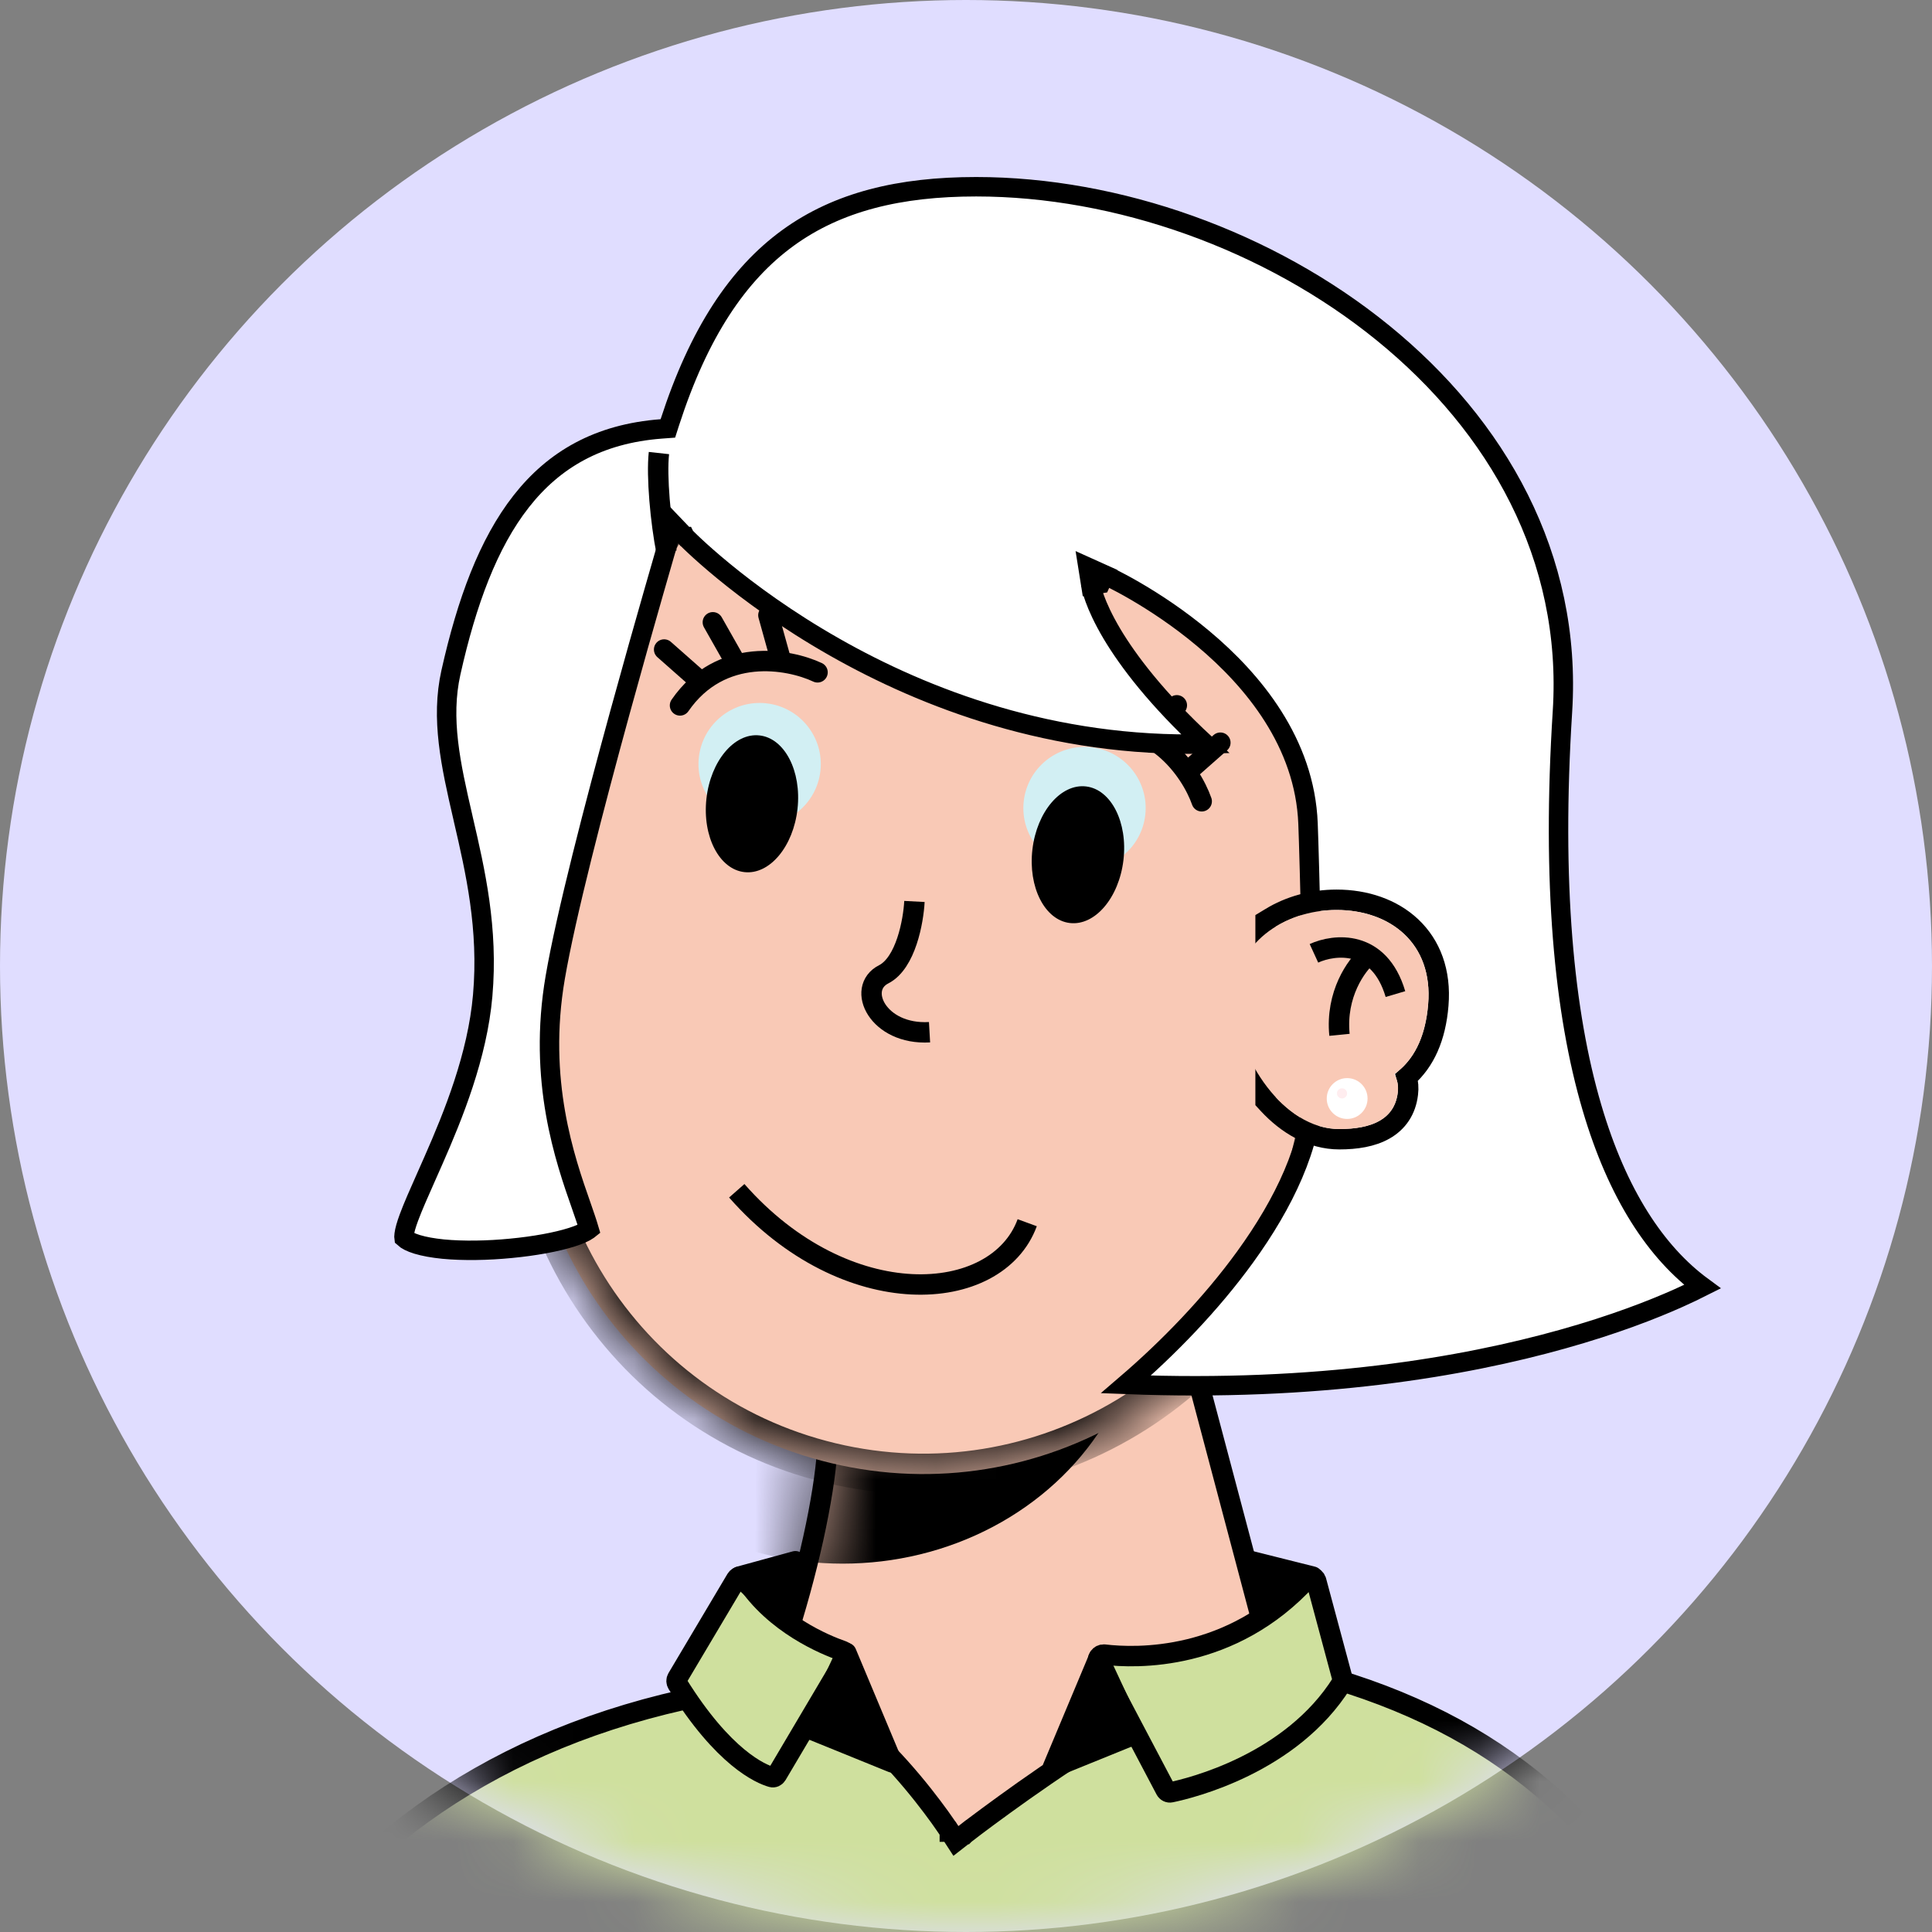 <svg width="32" height="32" viewBox="0 0 32 32" fill="none" xmlns="http://www.w3.org/2000/svg">
<rect x="0" y="0" width="32" height="32" fill="#808080" stroke="none"/>
<circle r="16" transform="matrix(-1 0 0 1 16 16)" fill="#E0DDFF"/>
<mask id="mask0_1231_87942" style="mask-type:alpha" maskUnits="userSpaceOnUse" x="0" y="0" width="32" height="32">
<circle r="16" transform="matrix(-1 0 0 1 16 16)" fill="#FFEDEF"/>
</mask>
<g mask="url(#mask0_1231_87942)">
<g clip-path="url(#clip0_1231_87942)">
<path d="M11.426 30.581C12.641 28.893 13.591 25.63 13.704 23.999L19.484 21.51L21.889 30.581H11.426Z" fill="#F9C9B6" stroke="black" stroke-width="0.338"/>
<mask id="mask1_1231_87942" style="mask-type:alpha" maskUnits="userSpaceOnUse" x="11" y="21" width="11" height="11">
<path d="M11.426 31.424C12.641 29.737 13.591 25.63 13.704 23.999L19.484 21.51L21.889 31.424H11.426Z" fill="#F9C9B6"/>
</mask>
<g mask="url(#mask1_1231_87942)">
<g style="mix-blend-mode:multiply">
<ellipse rx="4.978" ry="4.557" transform="matrix(-1 0 0 1 13.957 21.342)" fill="black"/>
</g>
</g>
<mask id="path-7-inside-1_1231_87942" fill="white">
<path fill-rule="evenodd" clip-rule="evenodd" d="M8.902 16.368C8.906 16.354 8.909 16.341 8.912 16.328C8.915 16.314 8.919 16.301 8.922 16.287L10.298 10.543C10.301 10.53 10.304 10.518 10.307 10.506C10.31 10.494 10.313 10.482 10.316 10.47L10.317 10.463L10.317 10.463C11.179 6.966 14.704 4.816 18.212 5.657C21.721 6.497 23.888 10.011 23.072 13.52L23.073 13.52L21.639 19.504L21.637 19.503C20.743 22.955 17.244 25.067 13.762 24.233C10.28 23.399 8.118 19.93 8.884 16.448L8.883 16.448L8.902 16.368Z"/>
</mask>
<path fill-rule="evenodd" clip-rule="evenodd" d="M8.902 16.368C8.906 16.354 8.909 16.341 8.912 16.328C8.915 16.314 8.919 16.301 8.922 16.287L10.298 10.543C10.301 10.53 10.304 10.518 10.307 10.506C10.31 10.494 10.313 10.482 10.316 10.47L10.317 10.463L10.317 10.463C11.179 6.966 14.704 4.816 18.212 5.657C21.721 6.497 23.888 10.011 23.072 13.52L23.073 13.52L21.639 19.504L21.637 19.503C20.743 22.955 17.244 25.067 13.762 24.233C10.28 23.399 8.118 19.93 8.884 16.448L8.883 16.448L8.902 16.368Z" fill="#F9C9B6"/>
<path d="M8.902 16.368L9.231 16.444L9.231 16.447L8.902 16.368ZM8.922 16.287L9.25 16.366L9.25 16.368L8.922 16.287ZM10.298 10.543L10.627 10.619L10.626 10.621L10.298 10.543ZM10.307 10.506L9.979 10.428L9.979 10.428L10.307 10.506ZM10.316 10.47L10.644 10.549L10.643 10.55L10.316 10.47ZM10.317 10.463L9.989 10.385L10.068 10.055L10.397 10.136L10.317 10.463ZM10.317 10.463L10.645 10.544L10.564 10.871L10.237 10.791L10.317 10.463ZM18.212 5.657L18.134 5.985L18.212 5.657ZM23.072 13.52L22.993 13.848L22.668 13.769L22.744 13.443L23.072 13.52ZM23.073 13.52L23.151 13.191L23.479 13.27L23.401 13.598L23.073 13.52ZM21.639 19.504L21.967 19.582L21.888 19.911L21.56 19.832L21.639 19.504ZM21.637 19.503L21.311 19.419L21.394 19.098L21.716 19.175L21.637 19.503ZM13.762 24.233L13.683 24.561L13.683 24.561L13.762 24.233ZM8.884 16.448L8.963 16.119L9.285 16.197L9.214 16.52L8.884 16.448ZM8.883 16.448L8.805 16.776L8.477 16.697L8.555 16.369L8.883 16.448ZM8.574 16.291C8.577 16.277 8.58 16.263 8.584 16.249L9.24 16.406C9.237 16.419 9.234 16.432 9.231 16.444L8.574 16.291ZM8.584 16.249C8.587 16.235 8.591 16.221 8.594 16.206L9.25 16.368C9.246 16.381 9.243 16.393 9.24 16.406L8.584 16.249ZM10.626 10.621L9.25 16.366L8.594 16.209L9.97 10.464L10.626 10.621ZM9.97 10.466C9.972 10.453 9.976 10.44 9.979 10.428L10.635 10.585C10.632 10.596 10.63 10.608 10.627 10.619L9.97 10.466ZM9.979 10.428C9.982 10.415 9.985 10.402 9.988 10.389L10.643 10.55C10.641 10.562 10.638 10.573 10.635 10.585L9.979 10.428ZM10.645 10.542L10.644 10.549L9.987 10.391L9.989 10.385L10.645 10.542ZM10.237 10.791L10.237 10.791L10.397 10.136L10.397 10.136L10.237 10.791ZM9.989 10.383C10.896 6.706 14.603 4.445 18.291 5.328L18.134 5.985C14.806 5.188 11.463 7.227 10.645 10.544L9.989 10.383ZM18.291 5.328C21.98 6.212 24.259 9.907 23.401 13.596L22.744 13.443C23.518 10.116 21.461 6.782 18.134 5.985L18.291 5.328ZM22.994 13.848L22.993 13.848L23.151 13.191L23.151 13.191L22.994 13.848ZM21.311 19.425L22.744 13.441L23.401 13.598L21.967 19.582L21.311 19.425ZM21.716 19.175L21.718 19.175L21.56 19.832L21.559 19.831L21.716 19.175ZM21.964 19.588C21.024 23.217 17.345 25.439 13.683 24.561L13.84 23.905C17.143 24.696 20.462 22.692 21.311 19.419L21.964 19.588ZM13.683 24.561C10.022 23.684 7.749 20.037 8.555 16.375L9.214 16.52C8.487 19.823 10.537 23.114 13.84 23.905L13.683 24.561ZM8.962 16.119L8.963 16.119L8.806 16.776L8.805 16.776L8.962 16.119ZM9.231 16.447L9.212 16.526L8.555 16.369L8.574 16.289L9.231 16.447Z" fill="black" mask="url(#path-7-inside-1_1231_87942)"/>
</g>
<path d="M17.014 20.252C16.514 21.615 14.017 21.785 12.203 19.723" stroke="black" stroke-width="0.338"/>
<circle r="1.013" transform="matrix(-0.994 -0.109 -0.109 0.994 17.963 13.384)" fill="#D2EFF3"/>
<ellipse rx="0.759" ry="1.139" transform="matrix(-0.993 -0.118 -0.118 0.993 17.854 14.157)" fill="black"/>
<circle r="1.013" transform="matrix(-0.994 -0.109 -0.109 0.994 12.582 12.656)" fill="#D2EFF3"/>
<ellipse rx="0.759" ry="1.139" transform="matrix(-0.994 -0.109 -0.109 0.994 12.455 13.313)" fill="black"/>
<path d="M13.541 11.136C13.063 10.911 11.938 10.706 11.263 11.684" stroke="black" stroke-width="0.338" stroke-linecap="round"/>
<path d="M19.904 13.272C19.729 12.773 19.087 11.827 17.916 12.031" stroke="black" stroke-width="0.338" stroke-linecap="round"/>
<path d="M19.694 12.759L20.213 12.301" stroke="black" stroke-width="0.338" stroke-linecap="round"/>
<path d="M11.519 11.216L11 10.758" stroke="black" stroke-width="0.338" stroke-linecap="round"/>
<path d="M19.151 12.284L19.492 11.682" stroke="black" stroke-width="0.338" stroke-linecap="round"/>
<path d="M12.148 10.909L11.807 10.307" stroke="black" stroke-width="0.338" stroke-linecap="round"/>
<path d="M18.469 11.979L18.654 11.312" stroke="black" stroke-width="0.338" stroke-linecap="round"/>
<path d="M12.912 10.856L12.727 10.19" stroke="black" stroke-width="0.338" stroke-linecap="round"/>
<path d="M18.227 9.667C18.068 9.692 18.068 9.692 18.068 9.692L18.068 9.692L18.068 9.693L18.068 9.695L18.069 9.699L18.072 9.712C18.074 9.723 18.077 9.738 18.082 9.757C18.092 9.794 18.108 9.848 18.133 9.916C18.183 10.053 18.27 10.25 18.419 10.501C18.687 10.949 19.153 11.569 19.965 12.322C17.436 12.385 15.323 11.571 13.82 10.716C13.03 10.267 12.41 9.808 11.988 9.462C11.777 9.289 11.615 9.144 11.507 9.043C11.453 8.993 11.412 8.953 11.385 8.926C11.371 8.913 11.361 8.903 11.355 8.896L11.347 8.889L11.346 8.887L11.345 8.887L11.345 8.887L11.153 8.686L11.075 8.953L11.229 8.998L11.074 8.953L11.074 8.953L11.074 8.954L11.073 8.957L11.07 8.968L11.057 9.012L11.008 9.18C10.966 9.326 10.905 9.536 10.831 9.795C10.682 10.313 10.481 11.025 10.268 11.801C9.844 13.349 9.373 15.16 9.197 16.186C8.902 17.901 9.358 19.202 9.628 19.972C9.68 20.122 9.725 20.251 9.757 20.36C9.752 20.364 9.746 20.368 9.739 20.374C9.688 20.41 9.599 20.451 9.47 20.492C9.215 20.573 8.852 20.639 8.464 20.676C8.076 20.714 7.673 20.721 7.338 20.689C7.171 20.672 7.026 20.646 6.91 20.611C6.799 20.577 6.73 20.539 6.692 20.504C6.691 20.497 6.689 20.48 6.694 20.446C6.702 20.381 6.728 20.288 6.773 20.166C6.84 19.985 6.939 19.762 7.055 19.501C7.094 19.413 7.135 19.32 7.178 19.223C7.51 18.469 7.908 17.488 7.995 16.489C8.092 15.378 7.873 14.428 7.675 13.575L7.666 13.534C7.464 12.662 7.297 11.904 7.469 11.136C7.73 9.971 8.086 9.001 8.634 8.303C9.175 7.614 9.909 7.183 10.954 7.104L11.062 7.096L11.095 6.993C11.575 5.51 12.224 4.542 13.051 3.941C13.878 3.34 14.904 3.093 16.168 3.093C18.505 3.093 21.02 3.98 22.908 5.516C24.794 7.05 26.043 9.22 25.879 11.788C25.699 14.623 25.904 16.772 26.368 18.346C26.79 19.781 27.43 20.748 28.198 21.312C28.097 21.363 27.963 21.428 27.795 21.503C27.371 21.692 26.733 21.942 25.882 22.18C24.25 22.638 21.836 23.056 18.649 22.93C19.352 22.327 20.061 21.595 20.622 20.821C21.266 19.933 21.73 18.969 21.744 18.072C21.76 17.007 21.688 14.219 21.665 13.642C21.613 12.3 20.752 11.266 19.932 10.579C19.52 10.233 19.112 9.969 18.806 9.791C18.654 9.702 18.526 9.635 18.437 9.59C18.392 9.567 18.357 9.55 18.332 9.538L18.304 9.525L18.297 9.521L18.294 9.52L18.294 9.52L18.294 9.52C18.294 9.52 18.294 9.52 18.227 9.667ZM18.227 9.667L18.068 9.692L18.021 9.397L18.294 9.52L18.227 9.667ZM18.386 9.641C18.386 9.64 18.386 9.64 18.386 9.641L18.386 9.641ZM9.77 20.347C9.77 20.347 9.769 20.348 9.767 20.35C9.769 20.348 9.77 20.347 9.77 20.347Z" fill="white" stroke="black" stroke-width="0.322"/>
<path d="M10.914 7.504C10.872 7.884 10.94 8.643 11.041 9.149" stroke="black" stroke-width="0.338"/>
<path d="M15.146 14.931C15.129 15.256 15.003 15.951 14.636 16.138C14.177 16.372 14.537 17.146 15.396 17.097" stroke="black" stroke-width="0.338"/>
<path d="M20.962 15.347V15.252L21.043 15.203C21.358 15.009 21.741 14.903 22.137 14.903C22.613 14.903 23.058 15.051 23.375 15.35C23.696 15.653 23.869 16.096 23.823 16.647C23.779 17.185 23.598 17.581 23.299 17.844C23.323 17.928 23.331 18.019 23.319 18.114C23.287 18.39 23.147 18.589 22.932 18.711C22.726 18.828 22.463 18.869 22.183 18.869C21.721 18.869 21.316 18.621 21.007 18.288L20.962 18.239V18.173V15.347Z" stroke="black" stroke-width="0.338"/>
<path fill-rule="evenodd" clip-rule="evenodd" d="M20.458 16.674C20.452 16.619 20.449 16.563 20.449 16.507C20.449 15.645 21.251 15.072 22.137 15.072C23.022 15.072 23.74 15.621 23.655 16.633C23.608 17.197 23.407 17.568 23.094 17.791C23.144 17.877 23.166 17.979 23.152 18.095C23.099 18.54 22.718 18.701 22.183 18.701C21.246 18.701 20.505 17.515 20.458 16.674Z" fill="#F9C9B6"/>
<path d="M21.763 15.79C22.101 15.635 22.843 15.553 23.113 16.465" stroke="black" stroke-width="0.338"/>
<path d="M22.65 15.832C22.468 15.987 22.119 16.465 22.186 17.14" stroke="black" stroke-width="0.338"/>
<circle r="0.338" transform="matrix(-1 0 0 1 22.313 18.195)" fill="white"/>
<circle r="0.084" transform="matrix(-1 0 0 1 22.228 18.11)" fill="#FFEDEF"/>
<path d="M15.978 30.379L15.874 30.246L15.978 30.379L15.833 30.492L15.733 30.338L15.733 30.338L15.732 30.338L15.732 30.336L15.728 30.331L15.714 30.31C15.701 30.291 15.682 30.263 15.657 30.227C15.608 30.155 15.535 30.052 15.442 29.929C15.257 29.683 14.995 29.359 14.687 29.041C14.378 28.723 14.027 28.417 13.664 28.204C13.3 27.99 12.94 27.879 12.606 27.924C9.025 28.407 6.39 29.993 4.679 32.356H27.74C26.365 29.88 24.409 28.304 21.237 27.581C21.102 27.55 20.918 27.559 20.688 27.613C20.461 27.666 20.202 27.759 19.922 27.881C19.363 28.127 18.739 28.486 18.152 28.857C17.566 29.228 17.023 29.608 16.625 29.897C16.426 30.041 16.264 30.162 16.152 30.246C16.096 30.289 16.052 30.322 16.023 30.345L15.989 30.371L15.981 30.377L15.979 30.379L15.978 30.379L15.978 30.379Z" fill="#CFE09E" stroke="black" stroke-width="0.338"/>
<path d="M22.236 27.807L21.8 26.184C21.782 26.118 21.697 26.1 21.651 26.15C20.397 27.522 18.815 27.468 18.289 27.405C18.218 27.397 18.162 27.475 18.196 27.538L19.306 29.644C19.323 29.676 19.358 29.694 19.393 29.686C19.727 29.617 21.387 29.211 22.226 27.873C22.239 27.853 22.242 27.829 22.236 27.807Z" fill="#CFE09E" stroke="black" stroke-width="0.338"/>
<path d="M11.217 27.799L12.194 26.155C12.228 26.099 12.309 26.1 12.345 26.155C12.829 26.9 13.664 27.244 13.956 27.345C14.008 27.363 14.032 27.426 14.004 27.474L12.865 29.399C12.848 29.427 12.815 29.443 12.783 29.434C12.603 29.383 11.985 29.124 11.218 27.887C11.202 27.86 11.201 27.826 11.217 27.799Z" fill="#CFE09E" stroke="black" stroke-width="0.338"/>
<path d="M17.437 29.277L18.197 27.463L18.787 28.729L17.437 29.277Z" fill="black" stroke="black" stroke-width="0.338" stroke-linejoin="round"/>
<path d="M14.778 29.191L14.018 27.377L13.428 28.643L14.778 29.191Z" fill="black" stroke="black" stroke-width="0.338" stroke-linejoin="round"/>
<path d="M20.728 25.859L21.74 26.113L20.896 26.661L20.728 25.859Z" fill="black" stroke="black" stroke-width="0.338" stroke-linejoin="round"/>
<path d="M13.174 25.859L12.246 26.113L12.837 26.661L13.174 25.859Z" fill="black" stroke="black" stroke-width="0.338" stroke-linejoin="round"/>
</g>
<defs>
<clipPath id="clip0_1231_87942">
<rect width="16.815" height="26.904" fill="white" transform="matrix(-1 0 0 1 24.42 3.621)"/>
</clipPath>
</defs>
</svg>
